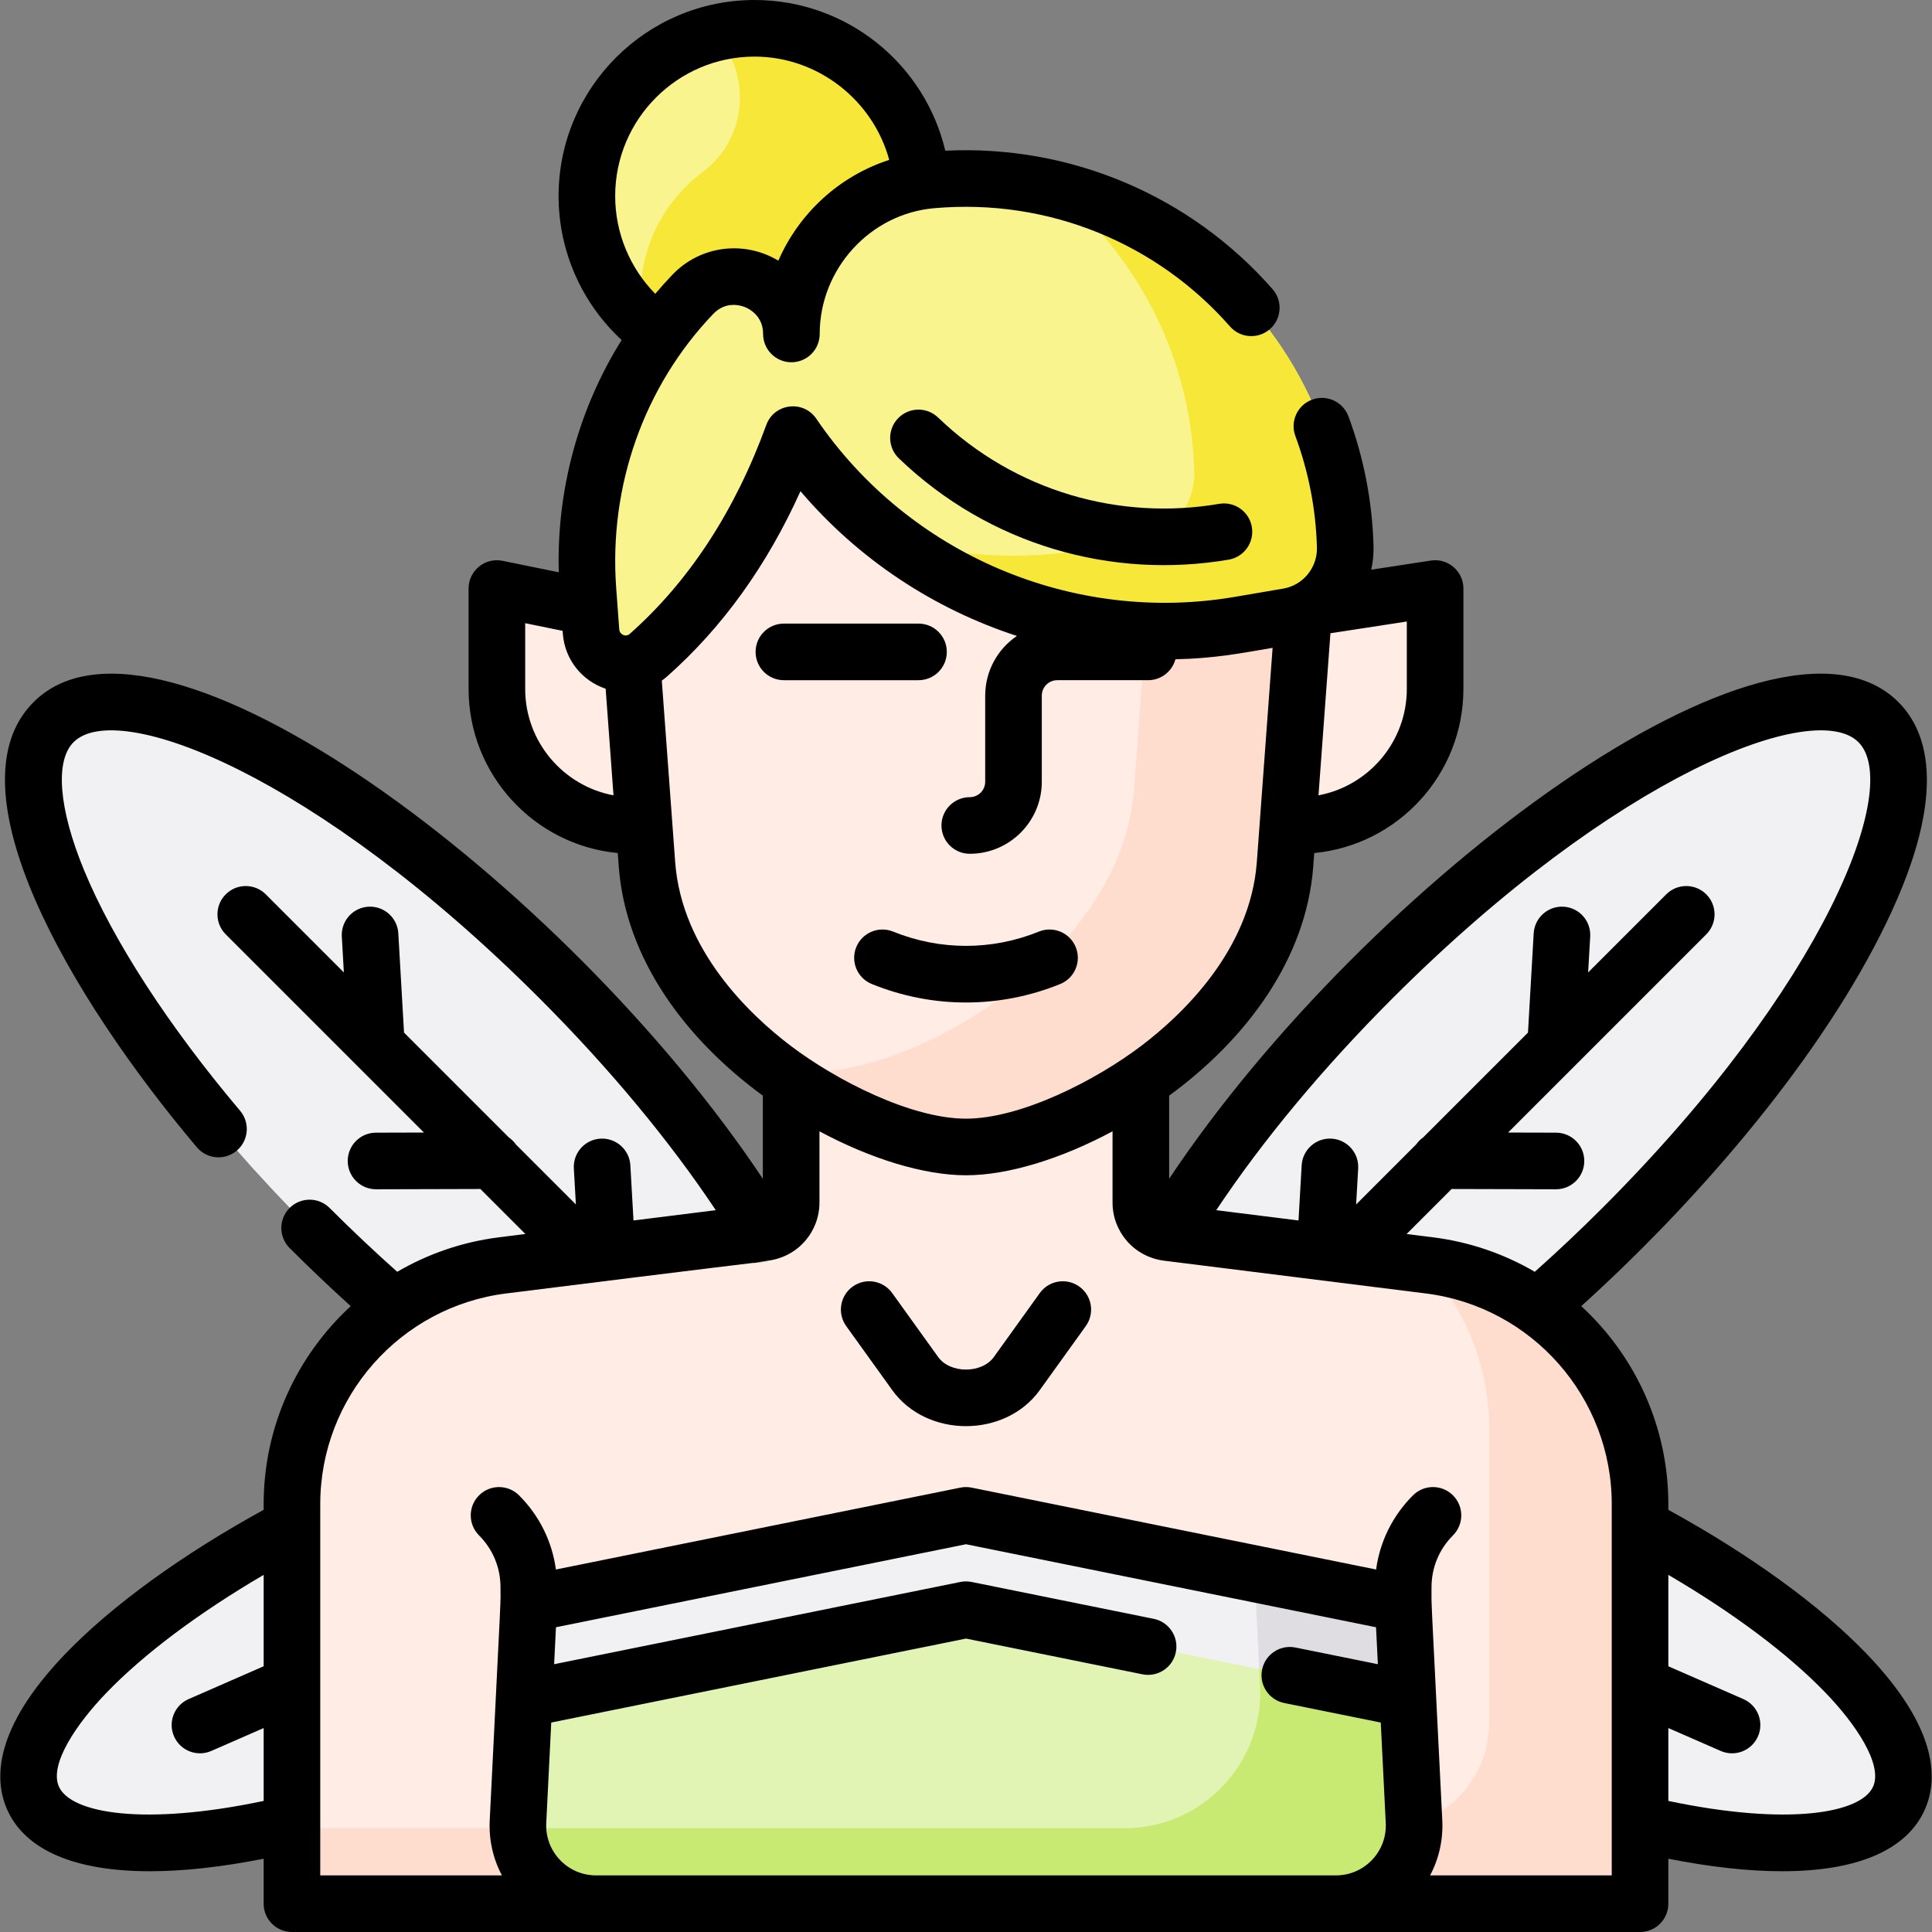 <svg id="Capa_1" enable-background="new 0 0 512 512" height="512" viewBox="0 0 512 512" width="512" xmlns="http://www.w3.org/2000/svg"><rect x="0" y="0" width="512" height="512" fill="#808080" stroke="none"/><path d="m378.792 335.337-69.459-8.694c-3.997-.5-6.996-3.898-6.996-7.927v-32.232c-16.244 11.112-34.183 17.475-46.336 17.475s-30.092-6.363-46.336-17.475v32.232c0 4.028-2.999 7.426-6.996 7.927l-69.459 8.694c-31.9 3.993-55.837 31.112-55.837 63.261v105.902h357.257v-105.902c-.002-32.149-23.938-59.268-55.838-63.261z" fill="#ffece4"/><path d="m378.792 335.337-1.23-.154c10.636 11.441 17.067 26.752 17.067 43.415v78.002c0 15.408-12.491 27.899-27.899 27.899h-289.358v20h357.257v-105.901c-.001-32.149-23.937-59.268-55.837-63.261z" fill="#ffddce"/><path d="m131.679 155.967 24.483 5 .47 6.38c.428 5.809 5.837 9.345 10.894 8.393l3.168 43.023h-2.817c-19.992 0-36.198-16.207-36.198-36.198z" fill="#ffece4"/><path d="m183.613 77.994c9.453-9.869 26.12-3.159 26.12 10.507 0-21.136 16.066-38.931 37.12-40.794 2.596-.23 5.225-.363 7.883-.395 55.53-.68 100.255 43.472 101.765 97.571.253 9.069-6.176 16.957-15.119 18.485l-12.815 2.19c-45.939 7.852-92.233-11.84-118.439-50.38-10.008 27.494-24.162 45.948-38.288 58.445-5.672 5.018-14.652 1.276-15.208-6.276l-.813-11.039c-2.236-30.346 8.633-58.309 27.794-78.314z" fill="#f9f48e"/><path d="m356.501 144.884c-1.275-45.665-33.34-84.242-76.705-94.752 21.804 17.933 35.869 44.82 36.705 74.752.253 9.069-6.176 16.957-15.119 18.485l-12.815 2.19c-17.781 3.039-35.615 1.952-52.316-2.758 25.837 19.748 59.169 28.423 92.316 22.758l12.815-2.19c8.943-1.529 15.373-9.416 15.119-18.485z" fill="#f6e738"/><path d="m171.839 173.624c14.127-12.497 28.28-30.951 38.289-58.445 26.206 38.54 72.5 58.232 118.439 50.38l12.815-2.19c1.435-.245 2.805-.654 4.093-1.205l-4.921 66.815c-3.262 44.288-57.862 74.98-84.554 74.98-26.693 0-81.292-30.692-84.554-74.98l-3.919-53.22c1.517-.286 3.003-.977 4.312-2.135z" fill="#ffece4"/><path d="m341.382 163.369-12.815 2.19c-8.34 1.425-16.692 1.943-24.933 1.605l-3.08 41.815c-3.262 44.288-57.862 74.98-84.554 74.98-3.566 0-7.629-.548-12.002-1.602 17.597 13.65 38.415 21.602 52.002 21.602 26.692 0 81.292-30.692 84.554-74.98l4.921-66.815c-1.288.55-2.658.959-4.093 1.205z" fill="#ffddce"/><path d="m380.322 155.967-32.53 5c-.737.451-1.511.851-2.317 1.196l-4.168 56.6h2.817c19.992 0 36.198-16.207 36.198-36.198z" fill="#ffece4"/><path d="m174.794 88.568c2.698-3.726 5.644-7.259 8.819-10.574 9.453-9.869 26.12-3.159 26.12 10.507 0-20.254 14.753-37.439 34.51-40.477-1.984-22.709-21.047-40.524-44.272-40.524-24.545 0-44.442 19.897-44.442 44.442 0 15.197 7.629 28.612 19.265 36.626z" fill="#f9f48e"/><path d="m199.971 7.5c-3.684 0-7.264.449-10.687 1.294 9.938 10.392 9.028 27.783-3.028 36.765-11.677 8.698-18.478 23.494-16.024 39.407 1.439 1.296 2.962 2.5 4.562 3.602 2.698-3.726 5.644-7.259 8.819-10.574 9.453-9.869 26.12-3.159 26.12 10.507 0-20.254 14.752-37.439 34.51-40.477-1.984-22.709-21.047-40.524-44.272-40.524z" fill="#f6e738"/><path d="m373.118 450.299-1.253-25.253-115.865-23.458-115.865 23.458-1.253 25.253 117.118-23.711z" fill="#f1f1f4"/><path d="m373.118 450.299-117.118-23.711-117.118 23.711-1.61 32.452c-.587 11.833 8.849 21.748 20.696 21.748h196.064c11.847 0 21.283-9.916 20.696-21.748z" fill="#e2f4b4"/><path d="m333.118 430.299.597 12.023 39.403 7.977-1.253-25.253-39.403-7.978z" fill="#dfdde2"/><path d="m374.728 482.752-1.61-32.452-39.404-7.977.219 4.423c1.019 20.542-15.361 37.755-35.928 37.755h-160.747c.371 11.045 9.451 20 20.71 20h196.064c11.847-.001 21.283-9.917 20.696-21.749z" fill="#c8ea73"/><g fill="#f1f1f4"><path d="m378.792 335.337c10.641 1.332 20.396 5.237 28.671 11.044 7.498-6.493 15.03-13.494 22.486-20.95 55.757-55.757 86.138-115.775 67.859-134.054s-78.298 12.102-134.054 67.859c-22.819 22.82-41.388 46.353-54.111 67.446z"/><path d="m434.628 404.592v78.673c35.399 8.438 62.705 6.603 68.626-6.768 7.548-17.045-22.141-47.224-68.626-71.905z"/><path d="m133.209 335.337c-10.641 1.332-20.396 5.237-28.671 11.044-7.498-6.493-15.03-13.494-22.486-20.95-55.757-55.757-86.139-115.775-67.859-134.055s78.298 12.102 134.054 67.859c22.819 22.82 41.388 46.353 54.111 67.446z"/><path d="m77.372 404.592v78.673c-35.399 8.438-62.705 6.603-68.626-6.768-7.548-17.045 22.142-47.224 68.626-71.905z"/></g><path d="m286.03 340.958c-3.363-2.417-8.05-1.651-10.468 1.713l-12.19 16.963c-3.178 4.422-11.567 4.421-14.744 0l-12.19-16.963c-2.419-3.365-7.105-4.13-10.468-1.713s-4.131 7.104-1.714 10.467l12.19 16.963c9.166 12.752 29.957 12.73 39.107 0l12.19-16.963c2.418-3.363 1.651-8.05-1.713-10.467z"/><path d="m250.913 172.759c0-4.142-3.357-7.5-7.5-7.5h-35.674c-4.143 0-7.5 3.358-7.5 7.5s3.357 7.5 7.5 7.5h35.674c4.143 0 7.5-3.358 7.5-7.5z"/><path d="m226.912 251.014c-1.556 3.839.295 8.212 4.134 9.768 16.091 6.521 33.816 6.522 49.908 0 3.839-1.556 5.689-5.929 4.134-9.768-1.555-3.838-5.928-5.69-9.769-4.134-12.457 5.049-26.182 5.049-38.639 0-3.843-1.556-8.212.295-9.768 4.134z"/><path d="m323.092 133.524c-26.234 4.484-53.996-3.166-74.491-22.876-2.987-2.872-7.733-2.778-10.605.207-2.871 2.985-2.778 7.733.207 10.604 23.975 23.056 56.527 32.132 87.417 26.85 4.083-.698 6.827-4.573 6.129-8.656s-4.563-6.83-8.657-6.129z"/><path d="m494.605 438.205c-12.293-12.764-30.817-26.195-52.478-38.087v-1.52c0-20.572-8.832-39.346-23.08-52.455 29.664-26.808 61.455-63.184 79.285-98.407 18.456-36.459 12.785-53.657 4.778-61.664-32.985-32.981-141.233 48.185-193.275 126.316v-22.025c20.311-14.86 36.374-36.074 38.197-60.835l.255-3.464c22.149-2.104 39.533-20.81 39.533-43.5v-26.597c0-4.593-4.095-8.108-8.64-7.413l-15.794 2.428c.458-2.034.672-4.149.612-6.307-.329-11.777-2.564-23.328-6.645-34.334-1.439-3.884-5.755-5.868-9.639-4.425-3.884 1.439-5.865 5.755-4.426 9.639 3.509 9.466 5.432 19.404 5.715 29.539.148 5.313-3.672 9.992-8.887 10.883l-12.814 2.19c-42.926 7.334-86.487-11.192-110.974-47.205-3.434-5.048-11.162-4.086-13.25 1.652-8.321 22.862-20.504 41.499-36.209 55.393-1.032.911-2.658.17-2.761-1.209-.272-3.701-.54-7.339-.813-11.039-1.986-26.976 7.392-53.428 25.731-72.576 3.321-3.465 7.257-2.257 8.384-1.804 1.13.454 4.819 2.31 4.819 7.123 0 4.142 3.357 7.5 7.5 7.5s7.5-3.358 7.5-7.5c0-17.184 13.301-31.821 30.282-33.323 30.731-2.723 59.405 9.617 78.452 31.34 2.732 3.114 7.471 3.425 10.584.694 3.115-2.731 3.426-7.469.695-10.584-21.704-24.753-53.53-38.323-86.729-36.689-5.461-23.104-26.198-39.94-50.542-39.94-28.641 0-51.941 23.301-51.941 51.942 0 14.599 6.138 28.4 16.709 38.165-11.375 18.184-17.255 39.619-16.661 61.554l-14.898-3.042c-4.647-.949-9.001 2.606-9.001 7.348v26.597c0 22.69 17.384 41.396 39.533 43.5l.255 3.464c1.825 24.78 17.894 45.98 38.197 60.835v22.025c-52.1-78.218-160.316-159.267-193.275-126.316-22.553 22.554 9.223 77.648 43.286 117.974 2.673 3.165 7.404 3.563 10.569.89 3.164-2.673 3.563-7.405.89-10.569-19.015-22.511-33.717-45.189-41.398-63.858-6.675-16.223-7.699-28.87-2.739-33.83 11.604-11.604 64.185 8.596 123.447 67.859 18.427 18.427 34.411 37.653 46.742 56.171l-21.802 2.729-.834-14.625c-.235-4.135-3.781-7.286-7.915-7.061-4.136.236-7.297 3.779-7.062 7.915l.543 9.524-15.902-15.902c-.503-.718-1.128-1.343-1.846-1.846l-27.796-27.796-1.514-26.308c-.237-4.136-3.801-7.284-7.918-7.057-4.136.238-7.295 3.783-7.057 7.918l.547 9.505-20.699-20.699c-2.93-2.929-7.678-2.929-10.607 0s-2.929 7.678 0 10.606l52.523 52.523-12.716.033c-4.143.011-7.491 3.377-7.48 7.52.011 4.136 3.366 7.48 7.5 7.48 2.735 0-10.079.026 27.657-.073l11.927 11.927-6.958.871c-9.792 1.225-18.92 4.417-27.01 9.145-6.052-5.389-12.06-11.061-17.912-16.913-2.928-2.929-7.677-2.928-10.606 0-2.929 2.929-2.929 7.678.001 10.607 5.301 5.301 10.728 10.461 16.203 15.409-14.248 13.109-23.08 31.883-23.08 52.455v1.52c-21.661 11.892-40.184 25.323-52.478 38.087-19.142 19.877-18.998 33.447-15.506 41.331 4.791 10.82 18.025 16.364 37.821 16.364 8.81 0 18.92-1.099 30.162-3.319v11.921c0 4.142 3.357 7.5 7.5 7.5h357.256c4.143 0 7.5-3.358 7.5-7.5v-11.922c11.243 2.221 21.352 3.319 30.163 3.319 19.792 0 33.029-5.545 37.82-16.363 3.492-7.884 3.636-21.453-15.506-41.329zm-331.576-386.263c0-20.37 16.572-36.942 36.941-36.942 16.816 0 31.417 11.604 35.682 27.376-13.299 4.299-23.924 14.185-29.381 26.706-9.08-5.451-20.661-4.015-28.074 3.725-1.572 1.641-3.087 3.328-4.544 5.058-6.744-6.853-10.624-16.136-10.624-25.923zm206.028 212.597c59.263-59.261 111.844-79.464 123.447-67.859 11.606 11.606-8.595 64.184-67.858 123.448-5.853 5.852-11.86 11.525-17.912 16.913-8.089-4.729-17.218-7.92-27.01-9.145l-6.957-.871 11.927-11.927c.134 0 27.77.073 27.656.073 4.133 0 7.489-3.345 7.5-7.48.011-4.142-3.338-7.509-7.48-7.52l-12.715-.033 52.523-52.523c2.929-2.929 2.929-7.678 0-10.606-2.93-2.929-7.678-2.929-10.607 0l-20.7 20.7.547-9.506c.238-4.135-2.921-7.68-7.057-7.918-4.113-.238-7.68 2.921-7.918 7.057l-1.514 26.309-27.794 27.794c-.719.503-1.344 1.13-1.848 1.848l-15.901 15.901.543-9.524c.235-4.135-2.926-7.679-7.062-7.915-4.113-.24-7.678 2.925-7.915 7.061l-.834 14.625-21.802-2.729c12.329-18.52 28.312-37.746 46.741-56.173zm3.764-81.975c0 14.017-10.102 25.719-23.407 28.209l3.164-42.953 20.243-3.112zm-233.642 0v-17.411l9.92 2.026.053.719c.504 6.833 4.999 12.477 11.353 14.628l2.081 28.247c-13.306-2.49-23.407-14.192-23.407-28.209zm39.747 45.863c-4.862-66.005-2.748-37.303-3.54-48.058.49-.347.966-.724 1.424-1.129 14.619-12.933 26.465-29.399 35.323-49.071 15.351 18.046 35.327 31.198 57.361 38.364-5.069 3.435-8.407 9.241-8.407 15.812v22.83c0 2.253-1.833 4.087-4.087 4.087-4.143 0-7.5 3.358-7.5 7.5s3.357 7.5 7.5 7.5c10.524 0 19.087-8.563 19.087-19.087v-22.83c0-2.253 1.833-4.087 4.087-4.087h24.087c3.465 0 6.38-2.349 7.241-5.542 10.388-.237 16.793-1.503 25.751-3.034-.515 6.99-3.478 47.22-4.179 56.744-1.729 23.482-19.881 40.577-30.547 48.676-12.275 9.322-32.071 19.355-46.527 19.355s-34.252-10.033-46.527-19.355c-10.666-8.098-28.818-25.192-30.547-48.675zm-163.322 245.033c-2.633-5.945 4.78-16.735 12.595-24.85 9.917-10.297 24.462-21.178 41.674-31.253v24.222l-19.886 8.697c-3.795 1.66-5.526 6.082-3.867 9.877 1.665 3.806 6.094 5.521 9.877 3.866l13.876-6.068v19.313c-31.602 6.663-51.11 3.332-54.269-3.804zm142.365 23.54c-7.553 0-13.583-6.305-13.206-13.877l1.321-26.63 109.916-22.253 46.772 9.47c4.06.82 8.018-1.803 8.839-5.863.822-4.06-1.803-8.017-5.862-8.839l-48.261-9.771c-.982-.198-1.994-.198-2.977 0l-107.661 21.797.486-9.794 108.664-22 108.663 21.999.486 9.794-21.844-4.422c-4.058-.82-8.018 1.803-8.839 5.863-.822 4.06 1.803 8.017 5.862 8.839l25.587 5.18 1.321 26.629c.375 7.544-5.624 13.877-13.205 13.877h-196.062zm221.016 0c2.363-4.435 3.491-9.442 3.235-14.62-3.231-65.111-2.854-55.729-2.854-61.76 0-5.186 2.02-10.061 5.687-13.728 2.93-2.929 2.93-7.678.001-10.607-2.929-2.928-7.678-2.929-10.606 0-5.384 5.383-8.765 12.236-9.767 19.653l-107.191-21.701c-.982-.198-1.994-.198-2.977 0l-107.191 21.701c-1.002-7.417-4.382-14.269-9.765-19.653-2.929-2.928-7.678-2.929-10.606 0-2.93 2.929-2.93 7.678-.001 10.607 3.667 3.667 5.687 8.542 5.687 13.728 0 5.639.432-4.464-2.854 61.761-.256 5.178.872 10.185 3.236 14.62h-48.147c0-.1 0-79.729 0-98.402 0-28.307 21.181-52.304 49.268-55.819 110.902-13.881 50.94-6.008 69.301-8.674 8.17-1.021 13.724-7.819 13.724-15.388v-18.908c13.612 7.306 27.699 11.649 38.836 11.649s25.224-4.343 38.836-11.649v18.907c0 7.565 5.549 14.367 13.716 15.387l69.309 8.675c28.087 3.516 49.268 27.513 49.268 55.819v98.402zm117.411-23.54c-3.162 7.135-22.666 10.466-54.269 3.804v-19.313l13.876 6.069c3.785 1.656 8.213-.063 9.876-3.866 1.66-3.795-.07-8.217-3.866-9.877l-19.886-8.697v-24.222c17.212 10.074 31.756 20.956 41.674 31.253 7.815 8.114 15.228 18.904 12.595 24.849z"/></svg>